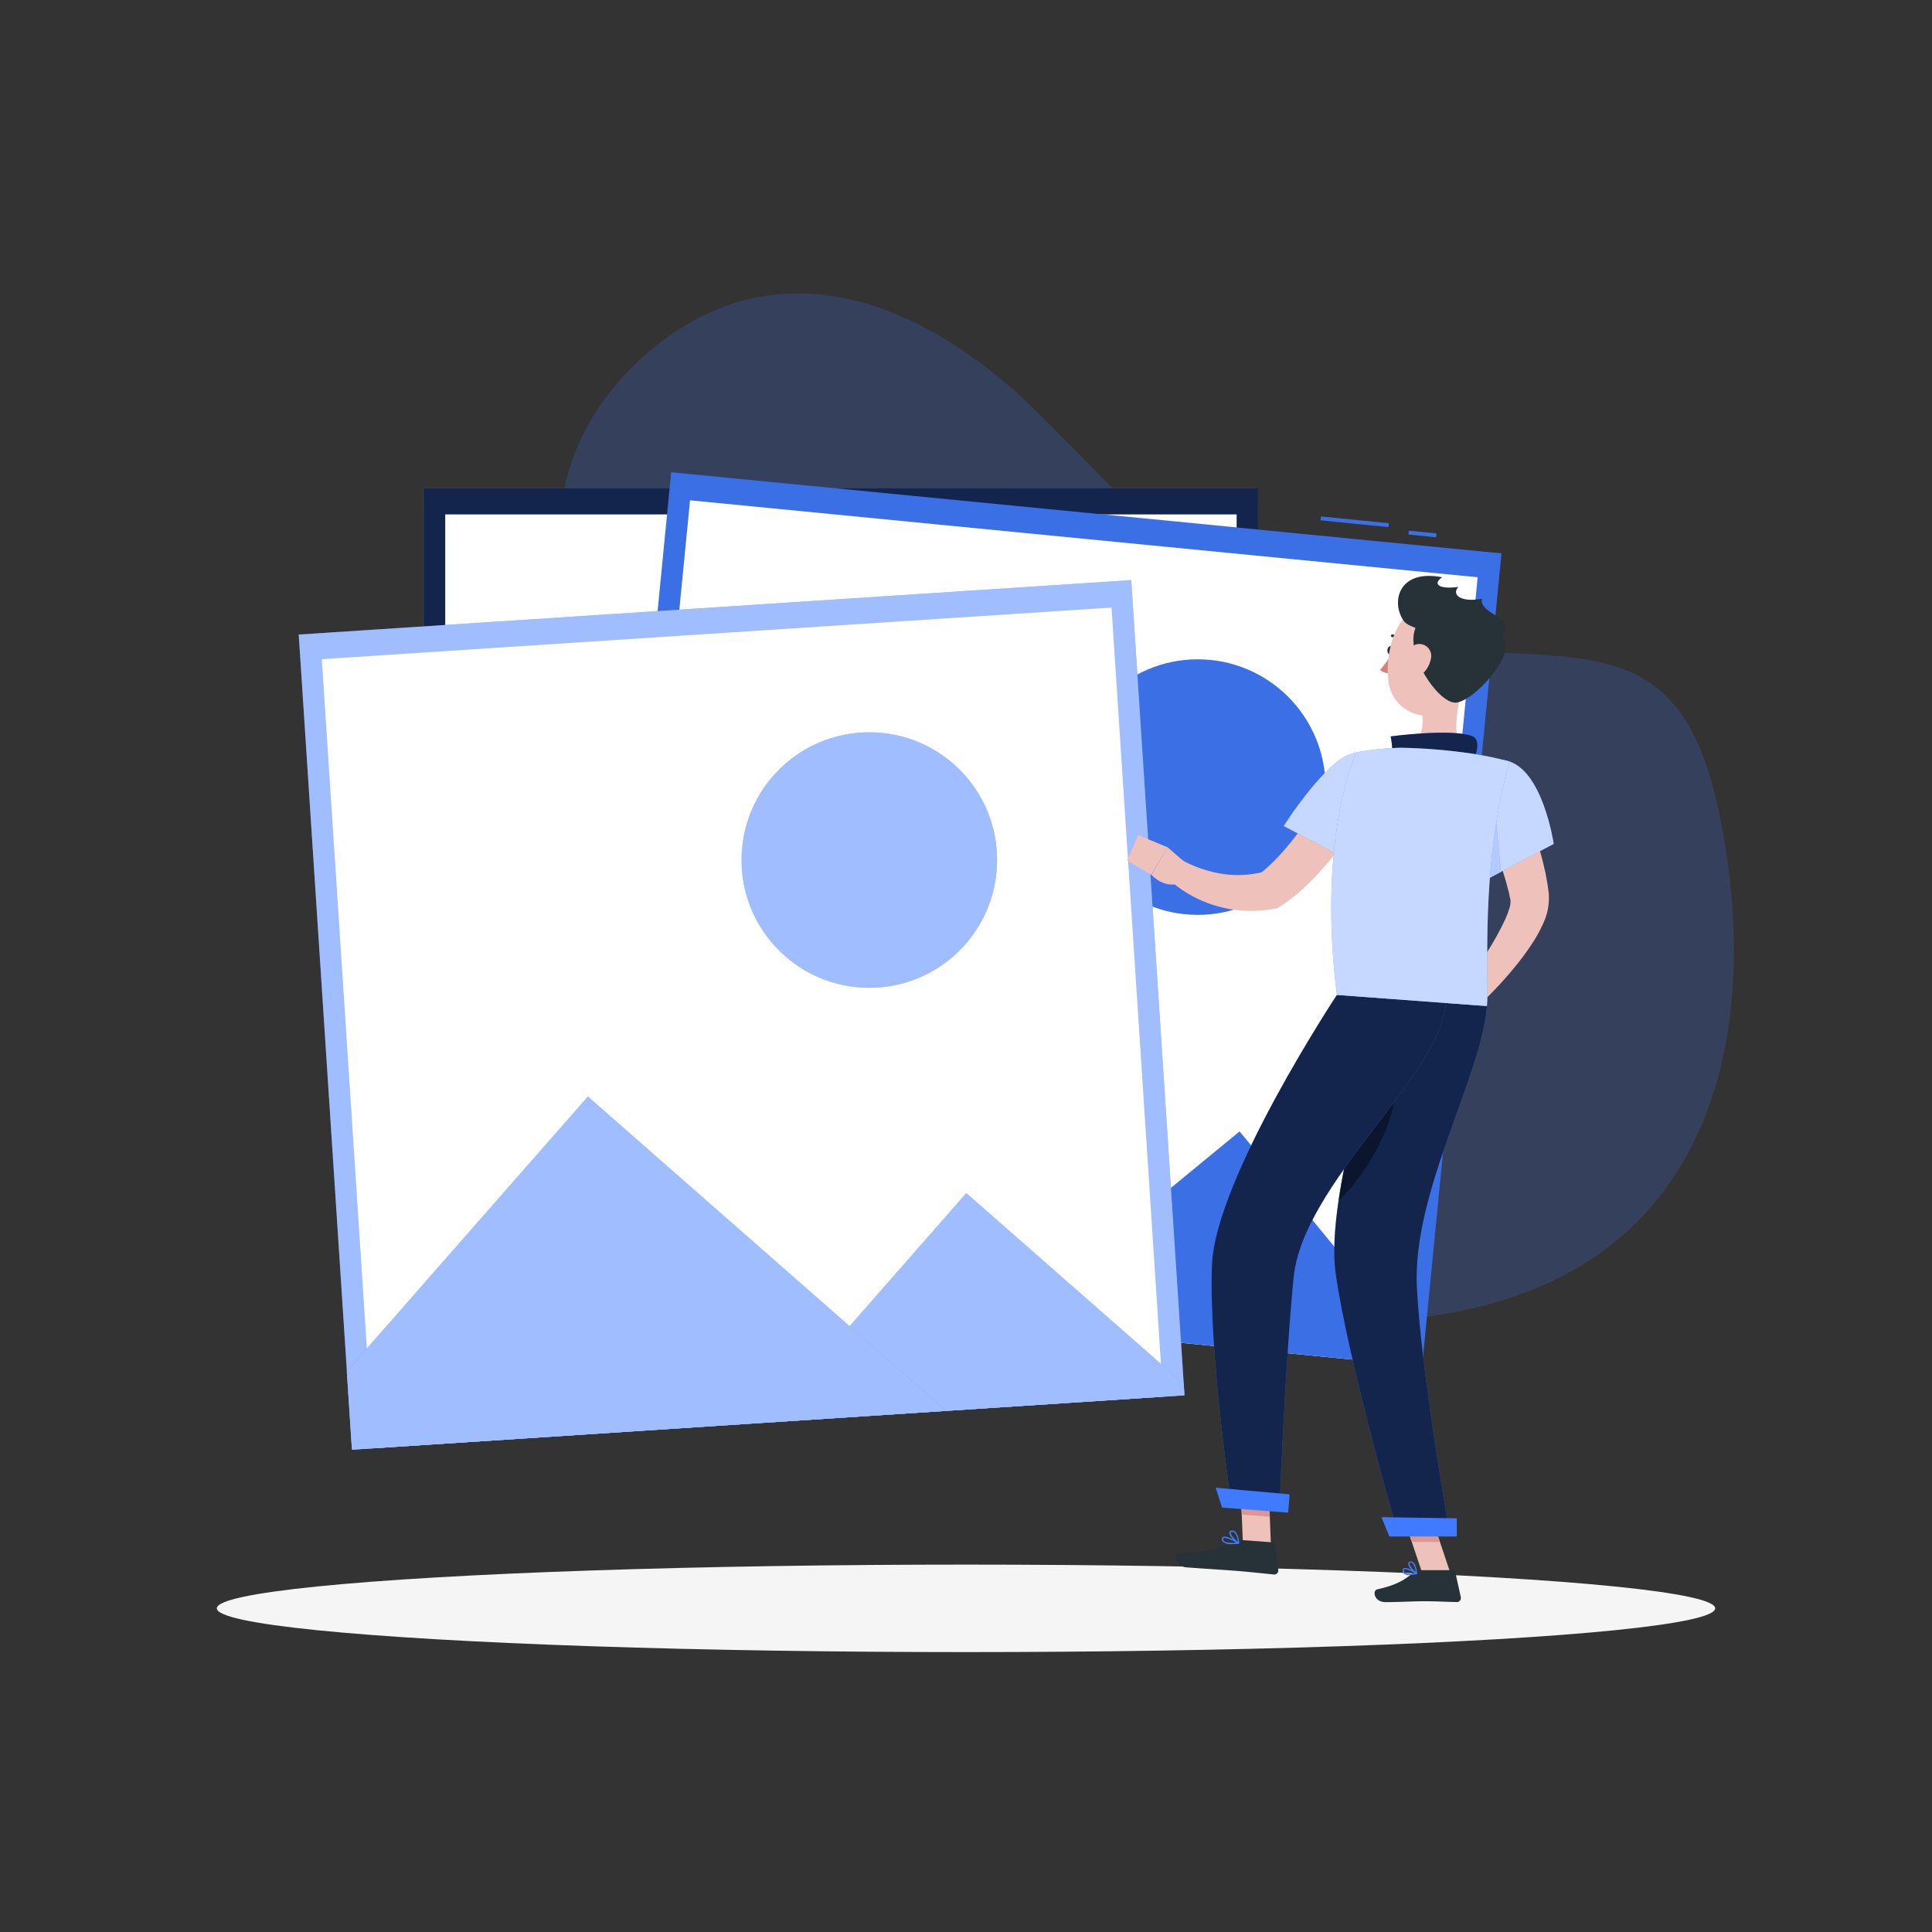 <svg xmlns="http://www.w3.org/2000/svg" viewBox="0 0 500 500"><rect x="0" y="0" width="500" height="500" fill="#333333" stroke="none"/><g id="freepik--background-simple--inject-64"><path d="M168.51,90.52c34.68-28.77,73-10.61,100.37,16.55,34.18,34,52.29,58.93,104.23,61.28,44.13,2,64.54-2.17,73.16,49.12,7.17,42.63.1,90.19-40.66,112.12-36.92,19.86-96.38,15.44-128.48-12.11C237,283,259.51,234.36,234.73,194.81c-23.49-37.49-44.44-11.48-70.82-26.71C135.46,151.68,141.21,113.17,168.51,90.52Z" style="fill:#407BFF;opacity:0.2"></path></g><g id="freepik--Shadow--inject-64"><g id="freepik--shadow--inject-64"><ellipse cx="250" cy="416.24" rx="193.89" ry="11.32" style="fill:#f5f5f5"></ellipse></g></g><g id="freepik--Images--inject-64"><g id="freepik--photo-3--inject-64"><rect x="109.67" y="126.37" width="215.91" height="211.41" style="fill:#407BFF"></rect><rect x="109.67" y="126.37" width="215.91" height="211.41" style="opacity:0.7;isolation:isolate"></rect><rect x="115.23" y="133.13" width="204.81" height="204.65" style="fill:#fff"></rect><polygon points="325.58 334.8 325.58 337.78 216.77 337.78 240.29 314.28 272.67 281.88 325.58 334.8" style="fill:#407BFF"></polygon><polygon points="325.58 334.8 325.58 337.78 216.77 337.78 240.29 314.28 272.67 281.88 325.58 334.8" style="opacity:0.7;isolation:isolate"></polygon><polygon points="109.67 337.78 109.67 317.46 176.57 250.56 263.79 337.78 109.67 337.78" style="fill:#407BFF"></polygon><polygon points="109.67 337.78 109.67 317.46 176.57 250.56 263.79 337.78 109.67 337.78" style="opacity:0.7;isolation:isolate"></polygon><circle cx="253.23" cy="194.22" r="33.06" transform="translate(20.95 413.07) rotate(-80.78)" style="fill:#407BFF"></circle><circle cx="253.23" cy="194.22" r="33.06" transform="translate(20.95 413.07) rotate(-80.78)" style="opacity:0.7;isolation:isolate"></circle></g><g id="freepik--photo-2--inject-64"><rect x="165.16" y="129.96" width="211.41" height="215.91" transform="translate(7.74 484.36) rotate(-84.42)" style="fill:#407BFF"></rect><rect x="165.16" y="129.89" width="211.41" height="215.91" transform="translate(7.81 484.3) rotate(-84.42)" style="opacity:0.1;isolation:isolate"></rect><rect x="168.22" y="138.87" width="204.65" height="204.81" transform="translate(4.11 487.08) rotate(-84.42)" style="fill:#fff"></rect><rect x="367.64" y="134.6" width="1" height="7.18" transform="translate(194.81 491.15) rotate(-84.42)" style="fill:#407BFF"></rect><rect x="350.09" y="126.2" width="1" height="17.66" transform="translate(181.35 470.45) rotate(-84.29)" style="fill:#407BFF"></rect><rect x="367.64" y="134.6" width="1" height="7.18" transform="translate(194.81 491.15) rotate(-84.42)" style="opacity:0.1;isolation:isolate"></rect><rect x="350.09" y="126.2" width="1" height="17.66" transform="translate(181.35 470.45) rotate(-84.29)" style="opacity:0.1;isolation:isolate"></rect><polygon points="368.31 350.63 368.02 353.6 259.73 343.02 285.42 321.92 320.8 292.82 368.31 350.63" style="opacity:0.1;isolation:isolate"></polygon><polygon points="368.31 350.63 368.02 353.6 259.73 343.02 285.42 321.92 320.8 292.82 368.31 350.63" style="fill:#407BFF"></polygon><polygon points="368.31 350.63 368.02 353.6 259.73 343.02 285.42 321.92 320.8 292.82 368.31 350.63" style="opacity:0.1;isolation:isolate"></polygon><circle cx="309.98" cy="203.7" r="33.06" style="opacity:0.1;isolation:isolate"></circle><circle cx="309.98" cy="203.7" r="33.06" style="fill:#407BFF"></circle><circle cx="309.98" cy="203.7" r="33.06" style="opacity:0.1;isolation:isolate"></circle></g><g id="freepik--photo-1--inject-64"><rect x="83.97" y="156.95" width="215.91" height="211.41" transform="translate(-16.72 13.08) rotate(-3.74)" style="fill:#407BFF"></rect><rect x="89.74" y="163.7" width="204.81" height="204.65" transform="translate(-16.94 13.1) rotate(-3.74)" style="fill:#fff"></rect><rect x="83.97" y="156.95" width="215.91" height="211.41" transform="translate(-16.72 13.08) rotate(-3.74)" style="fill:#fff;opacity:0.5;isolation:isolate"></rect><polygon points="306.33 358.14 306.52 361.11 197.95 368.2 219.88 343.22 250.08 308.78 306.33 358.14" style="fill:#407BFF"></polygon><polygon points="306.33 358.14 306.52 361.11 197.95 368.2 219.88 343.22 250.08 308.78 306.33 358.14" style="fill:#fff;opacity:0.5;isolation:isolate"></polygon><polygon points="91.07 375.18 89.75 354.91 152.15 283.79 244.86 365.14 91.07 375.18" style="fill:#407BFF"></polygon><polygon points="91.07 375.18 89.75 354.91 152.15 283.79 244.86 365.14 91.07 375.18" style="fill:#fff;opacity:0.5;isolation:isolate"></polygon><circle cx="224.98" cy="222.58" r="33.06" style="fill:#407BFF"></circle><circle cx="224.98" cy="222.58" r="33.06" style="fill:#fff;opacity:0.5;isolation:isolate"></circle></g></g><g id="freepik--Character--inject-64"><g id="freepik--character--inject-64"><path d="M390.63,200.92c.71,1.31,1.3,2.47,1.88,3.73s1.15,2.47,1.7,3.72c1.07,2.5,2.07,5,3,7.65a79.48,79.48,0,0,1,2.32,8l.47,2.06.38,2.09c.14.7.22,1.42.32,2.13l.14,1.08v.71a8.34,8.34,0,0,1,0,1,15.07,15.07,0,0,1-1.3,5.53,34.51,34.51,0,0,1-2.08,4.06,63,63,0,0,1-4.83,6.85,103.72,103.72,0,0,1-11.09,11.77l-4.08-3.66c2.91-4.2,5.8-8.54,8.4-12.84a71.76,71.76,0,0,0,3.49-6.46,23.87,23.87,0,0,0,1.21-3.07,5.86,5.86,0,0,0,.36-2.11h0v-.22l-.19-.86c-.12-.58-.23-1.15-.4-1.73l-.46-1.74-.51-1.75c-.73-2.33-1.54-4.66-2.45-7s-1.87-4.63-2.88-6.92-2.12-4.63-3.14-6.74Z" style="fill:#eec1bb"></path><path d="M402.1,218.41l-13.61,7.19-3.28,1.74s-.77-2.25-1.86-5.52c-.88-2.61-2-5.86-3.06-9.15-.34-1-.68-2.07-1-3.09-.1-.29-.2-.57-.29-.86-2.94-9,5.22-13.05,10.77-11.89C399.27,198.82,402.1,218.41,402.1,218.41Z" style="fill:#407BFF"></path><path d="M402.1,218.41l-13.61,7.19-3.28,1.74s-.77-2.25-1.86-5.52c-.88-2.61-2-5.86-3.06-9.15-.34-1-.68-2.07-1-3.09-.1-.29-.2-.57-.29-.86-2.94-9,5.22-13.05,10.77-11.89C399.27,198.82,402.1,218.41,402.1,218.41Z" style="fill:#fff;opacity:0.7;isolation:isolate"></path><path d="M388.49,225.6l-3.28,1.74s-.77-2.25-1.86-5.52c-.88-2.61-2-5.86-3.06-9.15-.34-1-.68-2.07-1-3.09l7.5-1.47S387.81,220,388.49,225.6Z" style="fill:#407BFF"></path><path d="M388.49,225.6l-3.28,1.74s-.77-2.25-1.86-5.52c-.88-2.61-2-5.86-3.06-9.15-.34-1-.68-2.07-1-3.09l7.5-1.47S387.81,220,388.49,225.6Z" style="fill:#fff;opacity:0.6;isolation:isolate"></path><path d="M379.12,256.5l-7,2.33,6.35,6.81s5.53-3.31,4.11-6.44Z" style="fill:#eec1bb"></path><polygon points="367.29 265.1 372.79 270.39 378.45 265.64 372.1 258.83 367.29 265.1" style="fill:#eec1bb"></polygon><polygon points="328.95 400.73 321.69 400.19 321.01 383.22 328.27 383.76 328.95 400.73" style="fill:#eec1bb"></polygon><polygon points="375.4 407.21 368.11 407.21 362.43 390.33 369.72 390.33 375.4 407.21" style="fill:#eec1bb"></polygon><polygon points="321.01 383.23 321.36 391.98 328.63 392.52 328.28 383.77 321.01 383.23" style="fill:#db9792"></polygon><polygon points="369.72 390.34 362.43 390.34 365.36 399.04 372.65 399.04 369.72 390.34" style="fill:#db9792"></polygon><path d="M375.28,397.35H361.93s-13-44.72-16.27-67.87c-.7-5-.29-11.6.76-18.76,1.79-12.25,5.41-26.16,8.42-36.54,2.68-9.23,4.89-15.68,4.89-15.68l25.09,1.87c-1.36,18.21-19.38,48.11-18.13,72.82C367.84,356,375.28,397.35,375.28,397.35Z" style="fill:#407BFF"></path><path d="M375.28,397.35H361.93s-13-44.72-16.27-67.87c-.7-5-.29-11.6.76-18.76,1.79-12.25,5.41-26.16,8.42-36.54,2.68-9.23,4.89-15.68,4.89-15.68l25.09,1.87c-1.36,18.21-19.38,48.11-18.13,72.82C367.84,356,375.28,397.35,375.28,397.35Z" style="opacity:0.7;isolation:isolate"></path><path d="M378.93,176.22c-1.56,5.2-3.57,14.82-.21,18.72,0,0-2,5.24-11.84,4.26-10.84-1.08-4.64-5.89-4.64-5.89,6.05-.83,6.34-5.23,5.71-9.46Z" style="fill:#eec1bb"></path><path d="M360.45,168.35c-.06.58-.42,1-.8,1s-.64-.54-.59-1.13.42-1,.8-1S360.51,167.76,360.45,168.35Z" style="fill:#263238"></path><path d="M360.43,168.64a20.6,20.6,0,0,1-3.29,4.72,3.38,3.38,0,0,0,2.74.81Z" style="fill:#d4827d"></path><path d="M362.69,166.42a.34.34,0,0,1-.3-.17,2.74,2.74,0,0,0-2.08-1.36.36.36,0,0,1-.34-.36.31.31,0,0,1,.31-.33h.05a3.4,3.4,0,0,1,2.65,1.69.35.35,0,0,1-.11.48A.41.41,0,0,1,362.69,166.42Z" style="fill:#263238"></path><path d="M367.14,406.36H376a.63.63,0,0,1,.62.5l1.44,6.48a1.07,1.07,0,0,1-.83,1.27l-.24,0c-2.85-.05-4.94-.21-8.54-.21-2.21,0-6.78.23-9.84.23s-3.45-3-2.2-3.3c5.61-1.23,7.73-2.92,9.52-4.54A1.83,1.83,0,0,1,367.14,406.36Z" style="fill:#263238"></path><path d="M321.34,398.56l7.94.59a.65.65,0,0,1,.58.55l.95,6.56a1.05,1.05,0,0,1-.88,1.21,1.13,1.13,0,0,1-.26,0c-2.86-.27-7-.74-10.58-1-4.21-.31-7-.46-11.94-.83-3-.22-3.58-3.3-2.32-3.48,5.78-.82,9.58-.5,14.72-3.16A3.38,3.38,0,0,1,321.34,398.56Z" style="fill:#263238"></path><path d="M346.38,199.74c-.66,1.13-1.45,2.42-2.18,3.64s-1.53,2.46-2.32,3.67c-1.57,2.43-3.2,4.81-4.89,7.11s-3.45,4.52-5.3,6.59a45.33,45.33,0,0,1-5.18,5,28.51,28.51,0,0,1-4.69.68,27.39,27.39,0,0,1-6-.36,32.27,32.27,0,0,1-8.9-2.94c-.47-.24-.93-.5-1.38-.76l-1.26-.75-3.81,3.92c.54.62.95,1,1.44,1.52a18.55,18.55,0,0,0,1.47,1.3,31.24,31.24,0,0,0,3.15,2.33,32.26,32.26,0,0,0,7.16,3.42,32.59,32.59,0,0,0,7.94,1.57,34.15,34.15,0,0,0,8.14-.47l.83-.15.95-.62a48.15,48.15,0,0,0,7.74-6.43,79.18,79.18,0,0,0,6.36-7.21c2-2.48,3.78-5.05,5.51-7.66.86-1.33,1.69-2.67,2.5-4s1.58-2.66,2.38-4.16Z" style="fill:#eec1bb"></path><path d="M307.59,224l-5.44-4.76L298,226.42s3.87,4.34,8.42,1.61Z" style="fill:#eec1bb"></path><polygon points="294.58 216.12 291.69 222.69 297.96 226.42 302.15 219.28 294.58 216.12" style="fill:#eec1bb"></polygon><path d="M380.36,168.3c-1.16,7.14-1.47,11.37-5.46,14.7-6,5-14.55.83-15.55-6.51-.9-6.6,1.14-17.17,8.45-19.33a9.87,9.87,0,0,1,12.56,11.14Z" style="fill:#eec1bb"></path><path d="M388.44,164.54c5.34,3.74-7.37,17.46-11.89,17.31s-13-12.68-10.22-19.35c-2.33-.94-3.08-1.25-4-3.63-1.72-4.31.35-11.5,10.91-9.48-2.62,1.78-.8,3.19,4.17,2.5-2,2.33,1.28,4.05,6.11,3.05C382.67,159.22,393.44,159.83,388.44,164.54Z" style="fill:#263238"></path><path d="M370.31,170.51a6.92,6.92,0,0,1-2.86,4.4c-2,1.35-3.76-.25-3.84-2.54-.07-2.05.88-5.23,3.19-5.66a3.09,3.09,0,0,1,3.56,2.53A3.19,3.19,0,0,1,370.31,170.51Z" style="fill:#eec1bb"></path><path d="M361.48,279.44c-.14,12.12-8.66,25.51-15.06,31.28,1.79-12.25,5.41-26.16,8.42-36.54C356.71,273.8,359.92,277.35,361.48,279.44Z" style="opacity:0.4;isolation:isolate"></path><path d="M364.73,407.64a2.17,2.17,0,0,1-1.4-.38,1,1,0,0,1-.36-.91.56.56,0,0,1,.29-.49c.82-.4,3.16,1,3.43,1.2a.18.18,0,0,1,.07.17.16.16,0,0,1-.13.14A7.64,7.64,0,0,1,364.73,407.64Zm-1.08-1.51a.45.45,0,0,0-.23,0,.23.23,0,0,0-.11.2.72.72,0,0,0,.24.63,3.49,3.49,0,0,0,2.58.13,7.15,7.15,0,0,0-2.48-1Z" style="fill:#407BFF"></path><path d="M366.59,407.38h-.08c-.75-.41-2.21-2-2.06-2.82a.56.56,0,0,1,.55-.45.9.9,0,0,1,.74.22c.84.69,1,2.79,1,2.88a.21.21,0,0,1-.08.16Zm-1.47-3h-.07c-.23,0-.25.13-.26.17-.09.48.84,1.69,1.59,2.26a4.2,4.2,0,0,0-.86-2.28.57.57,0,0,0-.4-.11Z" style="fill:#407BFF"></path><path d="M318.85,399.63a3.48,3.48,0,0,1-2.36-.6,1,1,0,0,1-.26-.86.54.54,0,0,1,.32-.44c.92-.42,3.73,1.27,4.05,1.47a.18.18,0,0,1,.08.18.19.19,0,0,1-.15.14A13.54,13.54,0,0,1,318.85,399.63ZM316.93,398a.59.59,0,0,0-.23.05.21.21,0,0,0-.13.17.63.63,0,0,0,.17.57c.42.43,1.61.59,3.23.44A8.66,8.66,0,0,0,316.93,398Z" style="fill:#407BFF"></path><path d="M320.51,399.52h-.09c-.84-.46-2.46-2.16-2.27-3,.05-.19.2-.42.68-.44a1.33,1.33,0,0,1,.93.37,5,5,0,0,1,.92,2.88.18.18,0,0,1-.08.15Zm-1.64-3.08h0c-.32,0-.34.13-.35.17-.12.48,1,1.81,1.82,2.41a4,4,0,0,0-.79-2.31A.92.92,0,0,0,318.87,396.44Z" style="fill:#407BFF"></path><path d="M346,257.48s-31.48,47.62-32.34,69.84c-.89,23.11,5.15,62.77,5.15,62.77l12.31.92s1.43-37.72,3.66-60.32c2.43-24.63,38-52.08,39.4-71.11Z" style="fill:#407BFF"></path><path d="M346,257.48s-31.48,47.62-32.34,69.84c-.89,23.11,5.15,62.77,5.15,62.77l12.31.92s1.43-37.72,3.66-60.32c2.43-24.63,38-52.08,39.4-71.11Z" style="opacity:0.7;isolation:isolate"></path><polygon points="359.57 397.64 377.02 397.64 377.02 392.94 357.52 392.64 359.57 397.64" style="fill:#407BFF"></polygon><polygon points="316.29 390.16 333.38 391.47 333.74 386.73 314.61 385.02 316.29 390.16" style="fill:#407BFF"></polygon><path d="M359.57,203.09c-.52,6.94-8.74,20.47-8.74,20.47l-18.61-9.78s6.3-10.13,13.19-16.16S360.14,195.46,359.57,203.09Z" style="fill:#407BFF"></path><path d="M359.57,203.09c-.52,6.94-8.74,20.47-8.74,20.47l-18.61-9.78s6.3-10.13,13.19-16.16S360.14,195.46,359.57,203.09Z" style="fill:#fff;opacity:0.7;isolation:isolate"></path><path d="M360.13,195.14c.5-1-.22-4.56-.22-4.56s15.47-2.08,21-.11c3,1.06.36,6.41.36,6.41Z" style="fill:#407BFF"></path><path d="M360.13,195.14c.5-1-.22-4.56-.22-4.56s15.47-2.08,21-.11c3,1.06.36,6.41.36,6.41Z" style="opacity:0.7;isolation:isolate"></path><path d="M384.81,260.37,346,257.48A176,176,0,0,1,344.67,228c.16-3.54.44-6.8.78-9.78,1.8-15.59,5.6-23.51,5.6-23.51a72.93,72.93,0,0,1,11.32-1.19,142.62,142.62,0,0,1,16.52,1.23,89,89,0,0,1,11.77,2.32C382.81,224.75,385.52,254.42,384.81,260.37Z" style="fill:#407BFF"></path><path d="M384.81,260.37,346,257.48A176,176,0,0,1,344.67,228c.16-3.54.44-6.8.78-9.78,1.8-15.59,5.6-23.51,5.6-23.51a72.93,72.93,0,0,1,11.32-1.19,142.62,142.62,0,0,1,16.52,1.23,89,89,0,0,1,11.77,2.32C382.81,224.75,385.52,254.42,384.81,260.37Z" style="fill:#fff;opacity:0.7;isolation:isolate"></path></g></g></svg>